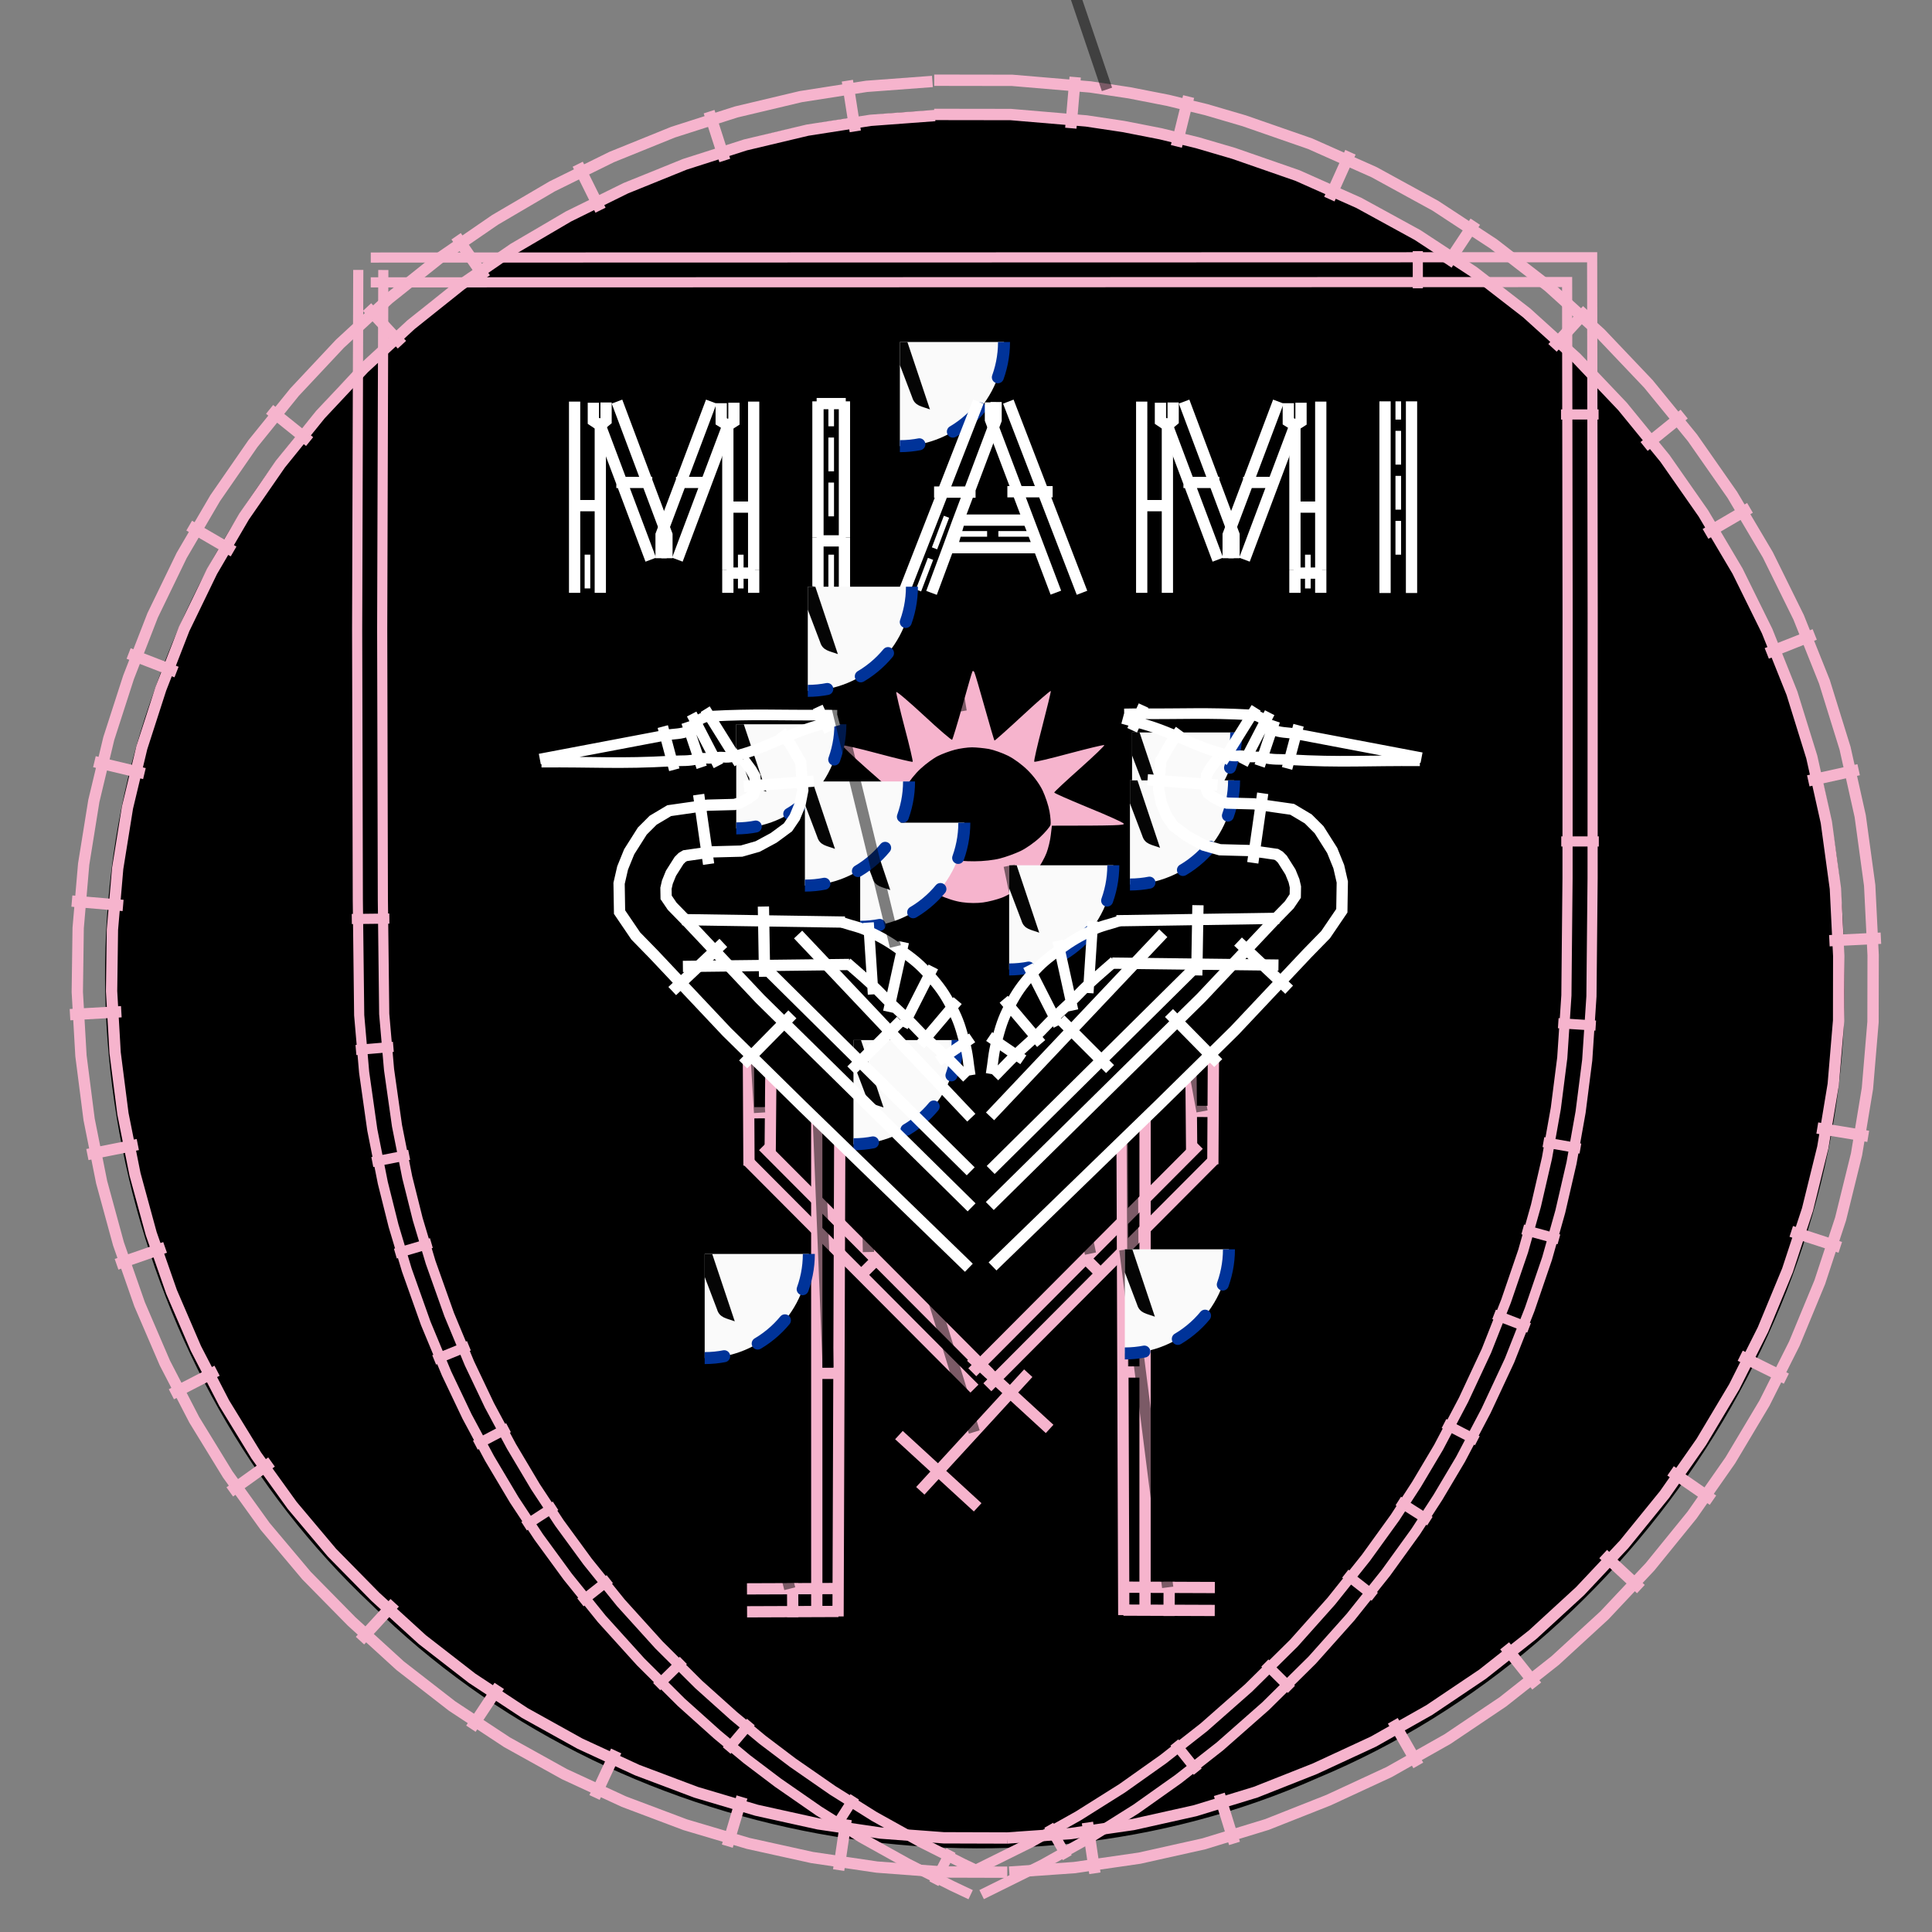 <?xml version="1.0" encoding="UTF-8" standalone="no"?>
<svg
   viewBox="0 0 226.772 226.772"
   width="60mm"
   height="60mm"
   version="1.1"
   id="svg35"
   sodipodi:docname="inter-miami-simple.svg"
   inkscape:export-filename="Inter_Miami_CF_logo.png"
   inkscape:export-xdpi="96"
   inkscape:export-ydpi="96"
   inkscape:version="1.3.2 (091e20e, 2023-11-25, custom)"
   xmlns:inkscape="http://www.inkscape.org/namespaces/inkscape"
   xmlns:sodipodi="http://sodipodi.sourceforge.net/DTD/sodipodi-0.dtd"
   xmlns:xlink="http://www.w3.org/1999/xlink"
   xmlns="http://www.w3.org/2000/svg"
   xmlns:svg="http://www.w3.org/2000/svg"
   xmlns:inkstitch="http://inkstitch.org/namespace">
  <rect x="0" y="0" width="226.772" height="226.772" fill="#808080" stroke="none"/>
  <sodipodi:namedview
     id="namedview35"
     pagecolor="#ffffff"
     bordercolor="#666666"
     borderopacity="1.0"
     inkscape:showpageshadow="2"
     inkscape:pageopacity="0.0"
     inkscape:pagecheckerboard="0"
     inkscape:deskcolor="#d1d1d1"
     inkscape:zoom="2.3079965"
     inkscape:cx="101.60327"
     inkscape:cy="137.5652"
     inkscape:window-width="1858"
     inkscape:window-height="1057"
     inkscape:window-x="54"
     inkscape:window-y="-8"
     inkscape:window-maximized="1"
     inkscape:current-layer="g35"
     inkscape:document-units="mm" />
  <defs
     id="defs35">
    <inkscape:path-effect
       effect="bend_path"
       id="path-effect126"
       is_visible="true"
       lpeversion="1"
       bendpath="M -1.923,-18.658 C 26.176,-8.089 55.512,-6.175 86.685,-17.12"
       prop_scale="1"
       scale_y_rel="false"
       vertical="false"
       hide_knot="false"
       bendpath-nodetypes="cc" />
    <inkscape:path-effect
       effect="bend_path"
       id="path-effect122"
       is_visible="true"
       lpeversion="1"
       bendpath="M 7.084,-3.989 C -29.245,-62.237 -22.655,-103.514 -8.03,-138.07 11.931,-185.234 67.494,-203.874 96.809,-203.093 c 25.828,0.687 92.882,20.043 108.718,80.784 8.819,33.827 10.832,74.979 -27.337,119.409"
       prop_scale="1"
       scale_y_rel="false"
       vertical="false"
       hide_knot="false"
       bendpath-nodetypes="csssc" />
    <inkscape:path-effect
       effect="bend_path"
       id="path-effect61"
       is_visible="true"
       lpeversion="1"
       bendpath="m 149.925,187.244 c -16.614,-24.886 -26.82,-51.267 -27.785,-75.881 -0.688,-17.56 4.806,-34.897 9.296,-47.071 18.741,-50.818 85.457,-74.139 109.213,-72.299 19.807,1.534 58.33,6.489 80.585,30.822 10.144,11.091 25.308,31.272 31.714,56.718 4.915,19.523 -1.761,87.841 -20.224,109.174"
       prop_scale="1"
       scale_y_rel="false"
       vertical="false"
       hide_knot="false"
       bendpath-nodetypes="csssssc" />
    <inkscape:path-effect
       effect="bend_path"
       id="path-effect9"
       is_visible="true"
       lpeversion="1"
       bendpath="M -4.044,-14.956 C 36.174,-3.91 57.157,-4.179 93.15,-16.425"
       prop_scale="1"
       scale_y_rel="false"
       vertical="false"
       hide_knot="false"
       bendpath-nodetypes="cc" />
    <symbol
       id="inkstitch_trim">
      <title
         id="inkstitch_title9282">Trim the thread after sewing this object.</title>
      <path
         id="inkstitch_circle13405"
         d="m 9.247,-8.6e-6 c 1.8e-6,2.452 -0.974,4.804 -2.708,6.538 C 4.804,8.272 2.452,9.247 -2.1625959e-5,9.247 -2.452,9.247 -4.804,8.272 -6.538,6.538 -8.272,4.804 -9.247,2.452 -9.247,-8.6e-6 c 6e-7,-2.452 0.974,-4.804 2.708,-6.538 1.734,-1.734 4.086,-2.708 6.538,-2.708 C 5.107,-9.247 9.247,-5.107 9.247,-8.6e-6 c 0,0 0,0 0,0"
         style="opacity:1;vector-effect:none;fill:#fafafa;fill-opacity:1;fill-rule:evenodd;stroke:#003399;stroke-width:1.065;stroke-linecap:round;stroke-linejoin:miter;stroke-miterlimit:4;stroke-dasharray:3.195, 3.195;stroke-dashoffset:0;stroke-opacity:1"
         inkscape:connector-curvature="0" />
      <path
         style="color:#000000;font-style:normal;font-variant:normal;font-weight:normal;font-stretch:normal;font-size:medium;line-height:normal;font-family:sans-serif;font-variant-ligatures:normal;font-variant-position:normal;font-variant-caps:normal;font-variant-numeric:normal;font-variant-alternates:normal;font-feature-settings:normal;text-indent:0;text-align:start;text-decoration:none;text-decoration-line:none;text-decoration-style:solid;text-decoration-color:#000000;letter-spacing:normal;word-spacing:normal;text-transform:none;writing-mode:lr-tb;direction:ltr;text-orientation:mixed;dominant-baseline:auto;baseline-shift:baseline;text-anchor:start;white-space:normal;shape-padding:0;clip-rule:nonzero;display:inline;overflow:visible;visibility:visible;opacity:1;isolation:auto;mix-blend-mode:normal;color-interpolation:sRGB;color-interpolation-filters:linearRGB;solid-color:#000000;solid-opacity:1;vector-effect:none;fill:#050505;fill-opacity:1;fill-rule:evenodd;stroke:none;stroke-width:1.414;stroke-linecap:butt;stroke-linejoin:miter;stroke-miterlimit:4;stroke-dasharray:none;stroke-dashoffset:0;stroke-opacity:1;color-rendering:auto;image-rendering:auto;shape-rendering:auto;text-rendering:auto;enable-background:accumulate"
         d="m -3,-5.983 c -1.306,0 -2.375,1.069 -2.375,2.375 0,1.306 1.069,2.375 2.375,2.375 0.587,0 1.119,-0.224 1.535,-0.58 0,0 0.617,1.621 0.617,1.621 0,0 -2.299,6.018 -2.299,6.018 0.987,-0.125 1.237,-0.262 1.674,-0.975 0,0 1.33,-3.189 1.33,-3.189 0,0 1.236,3.25 1.236,3.25 0.232,0.779 0.843,0.792 1.578,1.072 0,0 -2.055,-6.143 -2.055,-6.143 0,0 0.73,-1.75 0.73,-1.75 0.428,0.417 1.011,0.676 1.652,0.676 1.306,0 2.375,-1.069 2.375,-2.375 0,-1.306 -1.069,-2.375 -2.375,-2.375 -1.062,0 -1.957,0.713 -2.258,1.68 0,0 -0.012,-0.016 -0.012,-0.016 0,0 -0.803,2.102 -0.803,2.102 0,0 -0.592,-1.766 -0.592,-1.766 -0.182,-1.128 -1.159,-2 -2.336,-2 0,0 -2e-5,-3e-5 -2e-5,-3e-5 m 0,1 c 0.765,0 1.375,0.61 1.375,1.375 0,0.765 -0.61,1.375 -1.375,1.375 -0.765,0 -1.375,-0.61 -1.375,-1.375 0,-0.765 0.61,-1.375 1.375,-1.375 0,0 0,0 0,0 m 6,0 c 0.765,0 1.375,0.61 1.375,1.375 0,0.765 -0.61,1.375 -1.375,1.375 -0.765,0 -1.375,-0.61 -1.375,-1.375 0,-0.765 0.61,-1.375 1.375,-1.375 0,0 0,0 0,0"
         id="inkstitch_path13416"
         inkscape:connector-curvature="0" />
    </symbol>
  </defs>
  <style
     id="style1">
		tspan { white-space:pre }
		.shp0 { fill: #f6b4cd } 
		.shp1 { fill: #000100 } 
		.shp2 { fill: #ffffff } 
	</style>
  <g
     id="g35">
    <path
       class="shp1"
       d="M 109.813,12.985 C 69.237,14.334 31.354,42.46 18.191,80.845 4.703,117.602 15.048,161.527 43.598,188.34 c 28.539,28.229 74.326,36.684 111.035,20.366 37.55,-15.629 63.433,-55.428 61.806,-96.162 C 216.201,69.911 185.799,29.859 145.059,17.595 133.702,13.96 121.713,12.521 109.813,12.985 Z"
       id="path2-6-3"
       style="display:inline;fill:#000000;stroke-width:0.848" />
    <path
       id="path1"
       style="fill:none;stroke:#f6b4cd;stroke-width:1.329px"
       d="m 109.444,9.561 -7.734,0.575 -7.715,1.204 -7.579,1.801 -7.411,2.372 -7.21,2.919 -6.976,3.44 -6.71,3.936 -6.412,4.408 -6.081,4.855 -5.717,5.277 -5.321,5.676 -4.892,6.05 -4.429,6.4 -3.934,6.725 -3.404,7.027 -2.832,7.281 -2.317,7.177 -1.755,7.33 -1.195,7.427 -0.644,7.487 -0.102,7.511 0.431,7.499 0.955,7.45 1.471,7.366 1.978,7.246 2.477,7.09 2.968,6.899 3.452,6.67 3.927,6.406 4.394,6.105 4.853,5.767 5.287,5.374 5.706,5.207 6.101,4.737 6.436,4.242 6.73,3.739 6.985,3.23 7.201,2.713 7.378,2.19 7.516,1.66 7.614,1.122 7.674,0.576 7.622,0.023 m -8.486,-206.189 -7.572,0.563 -7.398,1.154 -7.275,1.729 -7.12,2.279 -6.933,2.807 -6.713,3.31 -6.46,3.789 -6.174,4.244 -5.856,4.675 -5.505,5.081 -5.121,5.462 -4.705,5.819 -4.257,6.151 -3.777,6.458 -3.266,6.741 -2.732,7.022 -2.234,6.918 -1.684,7.033 -1.147,7.132 -0.619,7.196 -0.098,7.224 0.415,7.216 0.919,7.173 1.416,7.093 1.905,6.978 2.385,6.826 2.856,6.638 3.319,6.415 3.773,6.156 4.219,5.861 4.655,5.532 5.101,5.186 5.507,5.026 5.852,4.543 6.178,4.072 6.467,3.593 6.717,3.106 6.929,2.611 7.102,2.108 7.236,1.598 7.33,1.08 7.386,0.555 7.476,0.023 M 99.46,9.471 100.392,15.418 m -17.161,-2.312 1.844,5.731 m -17.263,0.439 2.674,5.396 m -16.949,3.059 3.424,4.956 m -13.88,3.355 4.098,4.418 m -15.535,7.592 4.697,3.779 m -14.135,9.866 5.212,3.033 m -12.321,11.974 5.625,2.178 m -9.639,10.521 5.869,1.398 m -8.515,14.963 6.012,0.515 m -6.232,12.818 6.024,-0.344 m -3.984,16.766 5.918,-1.176 m -2.495,14.055 5.698,-1.981 m 0.74,17.237 5.362,-2.761 m 1.49,14.223 4.902,-3.51 m 10.383,20.968 4.073,-4.441 m 8.945,14.775 3.326,-5.022 m 11.186,13.096 2.538,-5.461 m 13.047,11.174 1.721,-5.769 m 11.347,8.579 0.882,-5.955"
       inkstitch:satin_column="true" />
    <path
       id="path2"
       style="fill:none;stroke:#f6b4cd;stroke-width:1.332px"
       d="m 118.466,219.746 7.633,-0.533 7.649,-1.107 7.552,-1.684 7.415,-2.27 7.215,-2.854 7.128,-3.304 6.84,-3.863 6.505,-4.376 6.147,-4.853 5.766,-5.295 5.361,-5.702 4.934,-6.075 4.483,-6.412 4.008,-6.716 3.51,-6.985 2.988,-7.22 2.442,-7.421 1.872,-7.587 1.277,-7.719 0.658,-7.816 0.014,-7.844 -0.406,-8.189 -1.11,-8.121 -1.781,-7.978 -2.422,-7.797 -3.032,-7.579 -3.612,-7.323 -4.162,-7.03 -4.682,-6.701 -5.172,-6.333 -5.634,-5.929 -6.066,-5.487 -6.468,-5.008 -6.842,-4.49 -7.187,-3.935 -7.502,-3.34 -7.751,-2.694 -4.443,-1.303 -4.492,-1.093 -4.534,-0.887 -4.588,-0.688 -9.176,-0.776 -9.146,-0.014 m 8.53,206.327 7.483,-0.522 7.348,-1.064 7.248,-1.617 7.11,-2.176 6.956,-2.752 6.875,-3.187 6.561,-3.706 6.247,-4.202 5.908,-4.665 5.546,-5.093 5.16,-5.488 4.75,-5.849 4.317,-6.175 3.86,-6.467 3.379,-6.724 2.875,-6.947 2.348,-7.135 1.798,-7.288 1.226,-7.408 0.631,-7.493 0.013,-7.578 -0.392,-7.914 -1.064,-7.784 -1.709,-7.655 -2.327,-7.49 -2.915,-7.287 -3.475,-7.047 -4.007,-6.768 -4.509,-6.453 -4.982,-6.1 -5.425,-5.709 -5.838,-5.282 -6.222,-4.817 -6.575,-4.315 -6.899,-3.777 -7.194,-3.203 -7.495,-2.605 -4.256,-1.248 -4.311,-1.049 -4.355,-0.852 -4.37,-0.655 -8.878,-0.751 -8.978,-0.013 m 18.865,206.45 -0.872,-5.96 m 17.259,2.452 -1.782,-5.757 m 23.358,-3.397 -2.992,-5.237 m 16.891,-4.08 -3.766,-4.717 m 15.991,-6.663 -4.425,-4.114 m 12.885,-6.322 -4.974,-3.438 m 13.591,-10.827 -5.418,-2.692 m 11.748,-12.721 -5.757,-1.873 m 9.035,-11.154 -5.977,-0.978 m 7.466,-22.28 -6.05,0.296 m 3.438,-20.071 -5.913,1.306 m 0.756,-17.185 -5.628,2.227 m -1.971,-17.084 -5.22,3.056 m -2.507,-14.06 -4.702,3.797 m -6.674,-16.028 -4.076,4.455 m -9.064,-14.81 -3.336,5.027 M 158.51,17.872 l -2.475,5.497 m -16.518,-12.037 -1.44,5.851 m -11.875,-8.138 -0.513,6.002"
       inkstitch:satin_column="true" />
    <g
       id="command_group11"
       inkscape:label="Ink/Stitch Command: Trim thread after sewing this object"
       transform="matrix(1.268,0,0,1.268,-34.835,-24.839)">
      <path
         id="command_connector11"
         d="m 121.9,4.119 8.043,23.745"
         style="fill:none;stroke:#000000;stroke-width:1px;stroke-opacity:0.5"
         inkscape:connection-start="#command_use3224"
         inkscape:connection-end="#path2"
         inkscape:label="connector"
         inkscape:connector-type="polyline"
         inkscape:connector-curvature="0" />
      <use
         id="command_use3224"
         xlink:href="#inkstitch_trim"
         height="100%"
         width="100%"
         x="121.897"
         y="4.083"
         inkscape:label="command marker" />
    </g>
    <path
       class="shp0"
       d="m 114.138,78.817 c -0.059,0.107 -0.58,1.918 -1.172,4.037 -0.592,2.107 -1.137,3.895 -1.208,3.978 -0.059,0.071 -1.551,-1.208 -3.303,-2.841 -1.764,-1.634 -3.22,-2.877 -3.256,-2.759 -0.024,0.118 0.414,1.989 0.983,4.156 0.58,2.167 0.994,3.978 0.947,4.025 -0.059,0.059 -1.918,-0.391 -4.132,-0.983 -2.214,-0.592 -4.061,-1.018 -4.108,-0.935 -0.047,0.071 1.267,1.326 2.901,2.77 1.646,1.433 2.995,2.664 2.995,2.711 0.012,0.059 -1.8,0.852 -4.025,1.788 -2.226,0.923 -4.085,1.788 -4.132,1.918 -0.071,0.189 0.841,0.237 4.227,0.237 h 4.31 c 0,-1.089 0.13,-1.871 0.296,-2.439 0.166,-0.568 0.568,-1.527 0.9,-2.143 0.343,-0.627 1.066,-1.539 1.717,-2.131 0.616,-0.568 1.527,-1.231 2.013,-1.468 0.497,-0.249 1.385,-0.58 1.977,-0.734 0.592,-0.154 1.504,-0.284 2.013,-0.284 0.521,0 1.409,0.095 1.977,0.189 0.568,0.107 1.575,0.462 2.249,0.793 0.734,0.367 1.669,1.054 2.356,1.74 0.71,0.71 1.35,1.586 1.717,2.344 0.32,0.675 0.687,1.776 0.805,2.439 0.118,0.675 0.178,1.397 0.118,1.598 -0.047,0.201 -0.604,0.864 -1.231,1.456 -0.639,0.604 -1.646,1.314 -2.309,1.622 -0.651,0.308 -1.729,0.699 -2.392,0.864 -0.71,0.189 -1.977,0.331 -3.007,0.331 -0.983,0.012 -2.285,-0.095 -2.912,-0.225 -0.616,-0.13 -1.8,-0.556 -2.628,-0.947 -0.995,-0.474 -1.859,-1.066 -2.581,-1.764 -0.592,-0.58 -1.113,-0.995 -1.16,-0.912 -0.047,0.071 0.035,0.687 0.166,1.362 0.142,0.663 0.521,1.764 0.864,2.427 0.343,0.675 1.089,1.705 1.669,2.285 0.687,0.699 1.515,1.279 2.451,1.729 0.876,0.414 1.918,0.746 2.723,0.852 0.793,0.118 1.764,0.118 2.439,0.024 0.616,-0.083 1.586,-0.332 2.155,-0.545 0.568,-0.201 1.539,-0.758 2.167,-1.208 0.616,-0.462 1.492,-1.338 1.93,-1.942 0.45,-0.604 0.983,-1.563 1.196,-2.131 0.213,-0.568 0.438,-1.515 0.497,-2.107 l 0.13,-1.077 c 7.613,0 8.512,-0.047 8.441,-0.237 -0.059,-0.13 -1.918,-0.971 -4.132,-1.871 -2.214,-0.912 -4.037,-1.705 -4.037,-1.788 0,-0.071 1.35,-1.338 3.007,-2.806 1.658,-1.48 2.948,-2.711 2.865,-2.759 -0.083,-0.047 -1.93,0.403 -4.12,0.983 -2.19,0.592 -4.037,1.03 -4.096,0.971 -0.071,-0.047 0.355,-1.906 0.935,-4.12 0.58,-2.226 1.03,-4.096 1.006,-4.179 -0.035,-0.083 -1.515,1.208 -3.303,2.865 -1.776,1.646 -3.268,2.972 -3.303,2.948 -0.047,-0.024 -0.556,-1.776 -1.148,-3.883 -0.592,-2.119 -1.137,-3.978 -1.219,-4.132 -0.071,-0.154 -0.178,-0.201 -0.225,-0.095 z"
       id="path22"
       style="display:inline;fill:#f6b4cd;stroke-width:1.184" />
    <g
       id="command_group15"
       inkscape:label="Ink/Stich Instrucción: Trim thread after sewing this object"
       transform="matrix(1.322,0,0,1.322,-36.648,-35.286)">
      <path
         id="command_connector15"
         d="m 107.621,57.094 5.438,32.756"
         style="fill:none;stroke:#000000;stroke-width:1px;stroke-opacity:0.5"
         inkscape:connection-start="#command_use7384"
         inkscape:connection-end="#path22"
         inkscape:label="conector"
         inkscape:connector-type="polyline"
         inkscape:connector-curvature="0" />
      <use
         id="command_use7384"
         xlink:href="#inkstitch_trim"
         height="100%"
         width="100%"
         x="107.619"
         y="57.058"
         inkscape:label="marcador de instrucción" />
    </g>
    <g
       id="g16"
       transform="matrix(1.322,0,0,1.322,-36.648,-35.286)">
      <path
         id="path9"
         style="fill:none;stroke:#f6b4cd;stroke-width:1px;stroke-opacity:1"
         d="m 94.173,120.939 0.049,9.24 m 1.941,-8.09 -0.06,6.965 m -2.377,-3.558 2.835,-0.015"
         inkstitch:satin_column="true"
         sodipodi:nodetypes="cccccc" />
      <g
         id="command_group1"
         inkscape:label="Ink/Stich Instrucción: Trim thread after sewing this object">
        <path
           id="command_connector1"
           d="m 93.094,91.03 2.069,34.458"
           style="fill:none;stroke:#000000;stroke-width:1px;stroke-opacity:0.5"
           inkscape:connection-start="#command_use3964"
           inkscape:connection-end="#path9"
           inkscape:label="conector"
           inkscape:connector-type="polyline"
           inkscape:connector-curvature="0" />
        <use
           id="command_use3964"
           xlink:href="#inkstitch_trim"
           height="100%"
           width="100%"
           x="93.091"
           y="90.995"
           inkscape:label="marcador de instrucción" />
      </g>
      <path
         id="path13"
         style="fill:none;stroke:#f6b4cd;stroke-width:1px;stroke-opacity:1"
         d="m 94.13,129.792 20.112,20.191 m -18.773,-21.525 20.112,20.191 m -11.73,-8.428 2.008,-2"
         inkstitch:satin_column="true" />
      <g
         id="command_group2"
         inkscape:label="Ink/Stich Instrucción: Trim thread after sewing this object">
        <path
           id="command_connector2"
           d="m 104.098,99.768 0.731,38.087"
           style="fill:none;stroke:#000000;stroke-width:1px;stroke-opacity:0.5"
           inkscape:connection-start="#command_use6218"
           inkscape:connection-end="#path13"
           inkscape:label="conector"
           inkscape:connector-type="polyline"
           inkscape:connector-curvature="0" />
        <use
           id="command_use6218"
           xlink:href="#inkstitch_trim"
           height="100%"
           width="100%"
           x="104.095"
           y="99.732"
           inkscape:label="marcador de instrucción" />
      </g>
      <path
         id="path14"
         style="fill:none;stroke:#f6b4cd;stroke-width:1px;stroke-opacity:1"
         d="m 100.239,126.033 0.003,44.177 m 2.039,-42.223 -0.15,42.224 m -2.363,-21.586 2.833,0.002"
         inkstitch:satin_column="true"
         sodipodi:nodetypes="cccccc" />
      <g
         id="command_group3"
         inkscape:label="Ink/Stich Instrucción: Trim thread after sewing this object">
        <path
           id="command_connector3"
           d="m 99.189,96.111 2.07,52.012"
           style="fill:none;stroke:#000000;stroke-width:1px;stroke-opacity:0.5"
           inkscape:connection-start="#command_use1292"
           inkscape:connection-end="#path14"
           inkscape:label="conector"
           inkscape:connector-type="polyline"
           inkscape:connector-curvature="0" />
        <use
           id="command_use1292"
           xlink:href="#inkstitch_trim"
           height="100%"
           width="100%"
           x="99.187"
           y="96.075"
           inkscape:label="marcador de instrucción" />
      </g>
      <path
         id="path15"
         style="fill:#000000;fill-opacity:0;stroke:#f6b4cd;stroke-width:1px;stroke-opacity:1"
         d="m 102.153,167.732 -8.109,0.031 m 8.117,2.005 -8.109,0.031 m 4.045,-2.56 0.012,3.054"
         inkstitch:satin_column="true" />
      <g
         id="command_group4"
         inkscape:label="Ink/Stich Instrucción: Trim thread after sewing this object">
        <path
           id="command_connector4"
           d="m 90.292,138.061 7.551,29.687"
           style="fill:none;stroke:#000000;stroke-width:1px;stroke-opacity:0.5"
           inkscape:connection-start="#command_use5552"
           inkscape:connection-end="#path15"
           inkscape:label="conector"
           inkscape:connector-type="polyline"
           inkscape:connector-curvature="0" />
        <use
           id="command_use5552"
           xlink:href="#inkstitch_trim"
           height="100%"
           width="100%"
           x="90.289"
           y="138.025"
           inkscape:label="marcador de instrucción" />
      </g>
      <path
         id="path9-5"
         style="fill:none;stroke:#f6b4cd;stroke-width:1px;stroke-opacity:1"
         d="m 135.456,120.82 -0.049,9.24 m -1.941,-8.09 0.06,6.965 m 2.377,-3.558 -2.835,-0.015"
         inkstitch:satin_column="true"
         sodipodi:nodetypes="cccccc" />
      <g
         id="command_group5"
         inkscape:label="Ink/Stich Instrucción: Trim thread after sewing this object">
        <path
           id="command_connector5"
           d="m 128.238,91.762 6.21,33.608"
           style="fill:none;stroke:#000000;stroke-width:1px;stroke-opacity:0.5"
           inkscape:connection-start="#command_use9461"
           inkscape:connection-end="#path9-5"
           inkscape:label="conector"
           inkscape:connector-type="polyline"
           inkscape:connector-curvature="0" />
        <use
           id="command_use9461"
           xlink:href="#inkstitch_trim"
           height="100%"
           width="100%"
           x="128.235"
           y="91.726"
           inkscape:label="marcador de instrucción" />
      </g>
      <path
         id="path13-0"
         style="fill:none;stroke:#f6b4cd;stroke-width:1px;stroke-opacity:1"
         d="m 135.499,129.673 -20.112,20.191 m 18.773,-21.525 -20.112,20.191 m 11.73,-8.428 -2.008,-2"
         inkstitch:satin_column="true" />
      <g
         id="command_group6"
         inkscape:label="Ink/Stich Instrucción: Trim thread after sewing this object">
        <path
           id="command_connector6"
           d="m 117.325,103.555 7.217,34.441"
           style="fill:none;stroke:#000000;stroke-width:1px;stroke-opacity:0.5"
           inkscape:connection-start="#command_use3022"
           inkscape:connection-end="#path13-0"
           inkscape:label="conector"
           inkscape:connector-type="polyline"
           inkscape:connector-curvature="0" />
        <use
           id="command_use3022"
           xlink:href="#inkstitch_trim"
           height="100%"
           width="100%"
           x="117.322"
           y="103.519"
           inkscape:label="marcador de instrucción" />
      </g>
      <path
         id="path14-4"
         style="fill:none;stroke:#f6b4cd;stroke-width:1px;stroke-opacity:1"
         d="m 129.39,125.914 -0.003,44.177 m -2.039,-42.223 0.15,42.224 m 2.363,-21.586 -2.833,0.002"
         inkstitch:satin_column="true"
         sodipodi:nodetypes="cccccc" />
      <g
         id="command_group7"
         inkscape:label="Ink/Stich Instrucción: Trim thread after sewing this object">
        <path
           id="command_connector7"
           d="m 128.048,96.014 0.32,51.99"
           style="fill:none;stroke:#000000;stroke-width:1px;stroke-opacity:0.5"
           inkscape:connection-start="#command_use8340"
           inkscape:connection-end="#path14-4"
           inkscape:label="conector"
           inkscape:connector-type="polyline"
           inkscape:connector-curvature="0" />
        <use
           id="command_use8340"
           xlink:href="#inkstitch_trim"
           height="100%"
           width="100%"
           x="128.046"
           y="95.978"
           inkscape:label="marcador de instrucción" />
      </g>
      <path
         id="path15-8"
         style="fill:none;stroke:#f6b4cd;stroke-width:1px;stroke-opacity:1"
         d="m 127.476,167.613 8.109,0.031 m -8.117,2.005 8.109,0.031 m -4.045,-2.56 -0.012,3.054"
         inkstitch:satin_column="true" />
      <g
         id="command_group8"
         inkscape:label="Ink/Stich Instrucción: Trim thread after sewing this object">
        <path
           id="command_connector8"
           d="m 127.593,137.649 3.804,29.979"
           style="fill:none;stroke:#000000;stroke-width:1px;stroke-opacity:0.5"
           inkscape:connection-start="#command_use1504"
           inkscape:connection-end="#path15-8"
           inkscape:label="conector"
           inkscape:connector-type="polyline"
           inkscape:connector-curvature="0" />
        <use
           id="command_use1504"
           xlink:href="#inkstitch_trim"
           height="100%"
           width="100%"
           x="127.59"
           y="137.613"
           inkscape:label="marcador de instrucción" />
      </g>
      <path
         id="path17"
         style="fill:none;stroke:#f6b4cd;stroke-width:1px;stroke-opacity:1"
         d="m 107.536,154.108 6.989,6.415 m -0.6,-13.376 6.989,6.415 m -11.481,5.494 9.584,-10.442"
         inkstitch:satin_column="true" />
      <g
         id="command_group9"
         inkscape:label="Ink/Stich Instrucción: Trim thread after sewing this object">
        <path
           id="command_connector9"
           d="M 103.501,119.076 114.225,153.835"
           style="fill:none;stroke:#000000;stroke-width:1px;stroke-opacity:0.5"
           inkscape:connection-start="#command_use9827"
           inkscape:connection-end="#path17"
           inkscape:label="conector"
           inkscape:connector-type="polyline"
           inkscape:connector-curvature="0" />
        <use
           id="command_use9827"
           xlink:href="#inkstitch_trim"
           height="100%"
           width="100%"
           x="103.499"
           y="119.04"
           inkscape:label="marcador de instrucción" />
      </g>
    </g>
    <path
       id="path36"
       style="display:inline;fill:none;stroke:#f6b4cd;stroke-width:1.191px"
       d="m 42.053,31.682 -0.132,42.144 0.079,31.817 0.161,13.523 0.582,6.705 0.956,6.75 1.235,6.212 1.261,5.043 1.552,5.186 2.227,6.268 2.446,5.887 2.4,5.042 2.652,4.941 2.882,4.844 2.886,4.371 3.403,4.654 3.984,4.941 4.577,5.06 4.769,4.747 4.225,3.789 3.457,2.871 3.653,2.764 4.803,3.331 4.991,3.131 5.469,3.043 5.213,2.629 2.147,1.015 M 44.993,31.691 l -0.132,42.136 0.079,31.795 0.159,13.401 0.566,6.52 0.934,6.593 1.206,6.065 1.228,4.911 1.512,5.053 2.177,6.128 2.389,5.75 2.338,4.912 2.589,4.823 2.814,4.731 2.81,4.256 3.322,4.542 3.889,4.823 4.47,4.942 4.66,4.639 4.127,3.701 3.363,2.793 3.551,2.687 4.698,3.258 4.869,3.054 5.349,2.977 5.126,2.585 2.113,0.999 m -73.906,-111.895 4.409,-0.051 m -3.923,15.429 4.393,-0.374 m -2.47,13.521 4.326,-0.844 m -1.621,11.593 4.228,-1.241 m 0.328,13.721 4.078,-1.661 m 0.754,11.664 3.894,-2.05 m 1.829,11.561 3.691,-2.39 m 2.92,11.33 3.446,-2.725 m 5.507,12.618 3.126,-3.08 m 5.095,10.582 2.833,-3.346 m 9.83,12.471 2.36,-3.689 m 9.298,10.195 2.001,-3.891"
       inkstitch:satin_column="true" />
    <path
       id="path37"
       style="display:inline;fill:none;stroke:#f6b4cd;stroke-width:1.191px"
       d="m 115.222,222.381 7.141,-3.536 5.713,-3.201 5.283,-3.324 4.944,-3.504 4.895,-3.84 5.364,-4.724 5.459,-5.395 4.497,-5.041 4.163,-5.213 3.5,-4.846 2.596,-4.001 2.654,-4.465 3.001,-5.705 2.75,-5.89 2.362,-5.986 2.046,-5.983 1.552,-5.51 1.32,-5.71 1.066,-5.985 0.776,-6.087 0.496,-7.491 0.135,-13.856 0.009,-31.077 -0.062,-41.817 -143.361,0.036 m 70.385,189.546 7.074,-3.503 5.582,-3.127 5.151,-3.241 4.82,-3.416 4.773,-3.744 5.238,-4.614 5.334,-5.271 4.382,-4.913 4.07,-5.096 3.416,-4.73 2.525,-3.892 2.587,-4.351 2.934,-5.577 2.683,-5.747 2.305,-5.841 1.999,-5.844 1.512,-5.368 1.288,-5.572 1.04,-5.842 0.756,-5.929 0.485,-7.322 0.134,-13.761 0.008,-31.061 -0.058,-38.907 -140.425,0.035 m 81.757,184.904 -2.171,-3.801 m 17.481,-6.295 -2.738,-3.423 m 13.735,-6.237 -3.115,-3.091 m 12.897,-7.781 -3.459,-2.709 m 9.932,-6.166 -3.71,-2.361 m 9.278,-7.078 -3.911,-2.018 m 9.984,-11.223 -4.107,-1.589 m 7.611,-8.8 -4.247,-1.173 m 6.769,-9.485 -4.343,-0.758 m 6.142,-13.677 -4.4,-0.286 m 4.762,-21.328 -4.41,-10e-4 m 4.383,-50.121 -4.41,0.006 m -16.809,-19.177 0.001,4.367"
       inkstitch:satin_column="true" />
    <g
       inkscape:label="Letras de Ink/Stitch"
       id="g9962"
       inkstitch:lettering="{&quot;text&quot;: &quot;MIAMI\n&quot;, &quot;back_and_forth&quot;: false, &quot;font&quot;: &quot;small_font&quot;, &quot;scale&quot;: 100, &quot;trim_option&quot;: 3, &quot;use_trim_symbols&quot;: false}"
       transform="matrix(1.184,0,0,1.184,67.046,69.604)"
       style="fill:none;fill-opacity:1;stroke:#ffffff;stroke-opacity:1">
      <g
         inkscape:label="MIAMI"
         id="g8610"
         style="stroke:#ffffff">
        <g
           id="glyph"
           inkscape:label="M"
           style="stroke:#ffffff">
          <path
             d="m 79.925,75.98 v 0.369 1.512 1.512"
             style="font-style:normal;font-variant:normal;font-weight:normal;font-stretch:normal;font-size:106.667px;line-height:100%;font-family:sans-serif;-inkscape-font-specification:sans-serif;font-variant-ligatures:normal;font-variant-position:normal;font-variant-caps:normal;font-variant-numeric:normal;font-variant-alternates:normal;font-feature-settings:normal;text-indent:0;text-align:start;text-decoration:none;text-decoration-line:none;text-decoration-style:solid;text-decoration-color:#000000;letter-spacing:50px;word-spacing:0px;text-transform:none;writing-mode:lr-tb;direction:ltr;text-orientation:mixed;dominant-baseline:auto;baseline-shift:baseline;text-anchor:start;white-space:normal;shape-padding:0;fill:none;fill-opacity:1;stroke:#ffffff;stroke-width:0.5px;stroke-linecap:butt;stroke-linejoin:miter;stroke-miterlimit:4;stroke-dasharray:3, 1;stroke-dashoffset:0;stroke-opacity:1"
             inkstitch:running_stitch_length_mm="1.2"
             transform="matrix(1.116,0,0,1.116,-87.585,-88.595)"
             id="autosatinrun1"
             inkscape:label="AutoSatin Running Stitch 1" />
          <path
             d="m 81.066,79.373 v -14.87 l 0.512,-0.432 V 62.463 M 78.784,79.373 V 62.383 m -0.332,9.244 h 2.823"
             style="font-style:normal;font-variant:normal;font-weight:normal;font-stretch:normal;font-size:106.667px;line-height:100%;font-family:sans-serif;-inkscape-font-specification:sans-serif;font-variant-ligatures:normal;font-variant-position:normal;font-variant-caps:normal;font-variant-numeric:normal;font-variant-alternates:normal;font-feature-settings:normal;text-indent:0;text-align:start;text-decoration:none;text-decoration-line:none;text-decoration-style:solid;text-decoration-color:#000000;letter-spacing:50px;word-spacing:0px;text-transform:none;writing-mode:lr-tb;direction:ltr;text-orientation:mixed;dominant-baseline:auto;baseline-shift:baseline;text-anchor:start;white-space:normal;shape-padding:0;fill:none;fill-opacity:1;stroke:#ffffff;stroke-width:1px;stroke-linecap:butt;stroke-linejoin:miter;stroke-miterlimit:4;stroke-dasharray:none;stroke-dashoffset:0;stroke-opacity:1"
             id="autosatin1"
             inkscape:connector-curvature="0"
             sodipodi:nodetypes="cccccccc"
             inkstitch:zigzag_underlay="False"
             inkstitch:contour_underlay="False"
             inkstitch:center_walk_underlay_stitch_length_mm="1.2"
             inkstitch:center_walk_underlay="True"
             inkstitch:pull_compensation_mm="0.2"
             inkstitch:satin_column="True"
             inkstitch:zigzag_spacing_mm="0.4"
             inkstitch:fill_underlay="False"
             inkstitch:reverse_rails="none"
             transform="matrix(1.116,0,0,1.116,-87.585,-88.595)"
             inkscape:label="AutoSatin 2" />
          <path
             d="m 80.449,62.485 v 1.607 l 0.617,0.411 4.483,11.924 m -3,-14.043 4.436,11.831 v 2.082 m -4.495,-6.732 h 3.192"
             style="font-style:normal;font-variant:normal;font-weight:normal;font-stretch:normal;font-size:106.667px;line-height:100%;font-family:sans-serif;-inkscape-font-specification:sans-serif;font-variant-ligatures:normal;font-variant-position:normal;font-variant-caps:normal;font-variant-numeric:normal;font-variant-alternates:normal;font-feature-settings:normal;text-indent:0;text-align:start;text-decoration:none;text-decoration-line:none;text-decoration-style:solid;text-decoration-color:#000000;letter-spacing:50px;word-spacing:0px;text-transform:none;writing-mode:lr-tb;direction:ltr;text-orientation:mixed;dominant-baseline:auto;baseline-shift:baseline;text-anchor:start;white-space:normal;shape-padding:0;fill:none;fill-opacity:1;stroke:#ffffff;stroke-width:1px;stroke-linecap:butt;stroke-linejoin:miter;stroke-miterlimit:4;stroke-dasharray:none;stroke-dashoffset:0;stroke-opacity:1"
             id="autosatin2"
             inkscape:connector-curvature="0"
             inkstitch:zigzag_underlay="False"
             inkstitch:contour_underlay="False"
             inkstitch:center_walk_underlay_stitch_length_mm="1.2"
             inkstitch:center_walk_underlay="True"
             inkstitch:pull_compensation_mm="0.2"
             inkstitch:satin_column="True"
             inkstitch:zigzag_spacing_mm="0.4"
             inkstitch:fill_underlay="False"
             inkstitch:reverse_rails="none"
             transform="matrix(1.116,0,0,1.116,-87.585,-88.595)"
             inkscape:label="AutoSatin 3" />
          <path
             d="m 87.913,76.426 4.483,-11.924 0.54,-0.345 V 62.485 M 86.465,76.296 v -2.082 l 4.46,-11.831 m -3.135,7.181 h 3.062"
             style="font-style:normal;font-variant:normal;font-weight:normal;font-stretch:normal;font-size:106.667px;line-height:100%;font-family:sans-serif;-inkscape-font-specification:sans-serif;font-variant-ligatures:normal;font-variant-position:normal;font-variant-caps:normal;font-variant-numeric:normal;font-variant-alternates:normal;font-feature-settings:normal;text-indent:0;text-align:start;text-decoration:none;text-decoration-line:none;text-decoration-style:solid;text-decoration-color:#000000;letter-spacing:50px;word-spacing:0px;text-transform:none;writing-mode:lr-tb;direction:ltr;text-orientation:mixed;dominant-baseline:auto;baseline-shift:baseline;text-anchor:start;white-space:normal;shape-padding:0;fill:none;fill-opacity:1;stroke:#ffffff;stroke-width:1px;stroke-linecap:butt;stroke-linejoin:miter;stroke-miterlimit:4;stroke-dasharray:none;stroke-dashoffset:0;stroke-opacity:1"
             id="autosatin3"
             inkscape:connector-curvature="0"
             inkstitch:zigzag_underlay="False"
             inkstitch:contour_underlay="False"
             inkstitch:center_walk_underlay_stitch_length_mm="1.2"
             inkstitch:center_walk_underlay="True"
             inkstitch:pull_compensation_mm="0.2"
             inkstitch:satin_column="True"
             inkstitch:zigzag_spacing_mm="0.4"
             inkstitch:fill_underlay="False"
             inkstitch:reverse_rails="none"
             transform="matrix(1.116,0,0,1.116,-87.585,-88.595)"
             inkscape:label="AutoSatin 4" />
          <path
             d="m 91.806,62.528 v 1.607 l 0.589,0.367 1e-4,12.817 m 2.294,-14.936 v 14.936 M 92.067,71.757 h 3.04"
             style="font-style:normal;font-variant:normal;font-weight:normal;font-stretch:normal;font-size:106.667px;line-height:100%;font-family:sans-serif;-inkscape-font-specification:sans-serif;font-variant-ligatures:normal;font-variant-position:normal;font-variant-caps:normal;font-variant-numeric:normal;font-variant-alternates:normal;font-feature-settings:normal;text-indent:0;text-align:start;text-decoration:none;text-decoration-line:none;text-decoration-style:solid;text-decoration-color:#000000;letter-spacing:50px;word-spacing:0px;text-transform:none;writing-mode:lr-tb;direction:ltr;text-orientation:mixed;dominant-baseline:auto;baseline-shift:baseline;text-anchor:start;white-space:normal;shape-padding:0;fill:none;fill-opacity:1;stroke:#ffffff;stroke-width:1px;stroke-linecap:butt;stroke-linejoin:miter;stroke-miterlimit:4;stroke-dasharray:none;stroke-dashoffset:0;stroke-opacity:1"
             id="autosatin4"
             inkscape:connector-curvature="0"
             sodipodi:nodetypes="cccccccc"
             inkstitch:zigzag_underlay="False"
             inkstitch:contour_underlay="False"
             inkstitch:center_walk_underlay_stitch_length_mm="1.2"
             inkstitch:center_walk_underlay="True"
             inkstitch:pull_compensation_mm="0.2"
             inkstitch:satin_column="True"
             inkstitch:zigzag_spacing_mm="0.4"
             inkstitch:fill_underlay="False"
             inkstitch:reverse_rails="none"
             transform="matrix(1.116,0,0,1.116,-87.585,-88.595)"
             inkscape:label="AutoSatin 5" />
          <path
             d="m 93.543,75.983 v 1.337 1.512 0.541"
             style="font-style:normal;font-variant:normal;font-weight:normal;font-stretch:normal;font-size:106.667px;line-height:100%;font-family:sans-serif;-inkscape-font-specification:sans-serif;font-variant-ligatures:normal;font-variant-position:normal;font-variant-caps:normal;font-variant-numeric:normal;font-variant-alternates:normal;font-feature-settings:normal;text-indent:0;text-align:start;text-decoration:none;text-decoration-line:none;text-decoration-style:solid;text-decoration-color:#000000;letter-spacing:50px;word-spacing:0px;text-transform:none;writing-mode:lr-tb;direction:ltr;text-orientation:mixed;dominant-baseline:auto;baseline-shift:baseline;text-anchor:start;white-space:normal;shape-padding:0;fill:none;fill-opacity:1;stroke:#ffffff;stroke-width:0.5px;stroke-linecap:butt;stroke-linejoin:miter;stroke-miterlimit:4;stroke-dasharray:3, 1;stroke-dashoffset:0;stroke-opacity:1"
             inkstitch:running_stitch_length_mm="1.2"
             transform="matrix(1.116,0,0,1.116,-87.585,-88.595)"
             id="autosatinrun2"
             inkscape:label="AutoSatin Running Stitch 6" />
          <path
             d="m 94.69,79.373 v -2.053 m -2.294,2.053 v -2.053 m -0.115,0.3 h 2.523"
             style="font-style:normal;font-variant:normal;font-weight:normal;font-stretch:normal;font-size:106.667px;line-height:100%;font-family:sans-serif;-inkscape-font-specification:sans-serif;font-variant-ligatures:normal;font-variant-position:normal;font-variant-caps:normal;font-variant-numeric:normal;font-variant-alternates:normal;font-feature-settings:normal;text-indent:0;text-align:start;text-decoration:none;text-decoration-line:none;text-decoration-style:solid;text-decoration-color:#000000;letter-spacing:50px;word-spacing:0px;text-transform:none;writing-mode:lr-tb;direction:ltr;text-orientation:mixed;dominant-baseline:auto;baseline-shift:baseline;text-anchor:start;white-space:normal;shape-padding:0;fill:none;fill-opacity:1;stroke:#ffffff;stroke-width:1px;stroke-linecap:butt;stroke-linejoin:miter;stroke-miterlimit:4;stroke-dasharray:none;stroke-dashoffset:0;stroke-opacity:1"
             id="autosatin5_391"
             inkscape:connector-curvature="0"
             sodipodi:nodetypes="cccccccc"
             inkstitch:zigzag_underlay="False"
             inkstitch:contour_underlay="False"
             inkstitch:center_walk_underlay_stitch_length_mm="1.2"
             inkstitch:center_walk_underlay="True"
             inkstitch:pull_compensation_mm="0.2"
             inkstitch:satin_column="True"
             inkstitch:zigzag_spacing_mm="0.4"
             inkstitch:fill_underlay="False"
             inkstitch:reverse_rails="none"
             transform="matrix(1.116,0,0,1.116,-87.585,-88.595)"
             inkscape:label="AutoSatin 7"
             inkstitch:trim_after="true" />
        </g>
        <g
           id="g94"
           inkscape:label="I"
           transform="translate(24.505)"
           style="stroke:#ffffff">
          <path
             d="m 101.577,75.982 v 1.498 1.512 0.395"
             style="font-style:normal;font-variant:normal;font-weight:normal;font-stretch:normal;font-size:106.667px;line-height:100%;font-family:sans-serif;-inkscape-font-specification:sans-serif;font-variant-ligatures:normal;font-variant-position:normal;font-variant-caps:normal;font-variant-numeric:normal;font-variant-alternates:normal;font-feature-settings:normal;text-indent:0;text-align:start;text-decoration:none;text-decoration-line:none;text-decoration-style:solid;text-decoration-color:#000000;letter-spacing:50px;word-spacing:0px;text-transform:none;writing-mode:lr-tb;direction:ltr;text-orientation:mixed;dominant-baseline:auto;baseline-shift:baseline;text-anchor:start;white-space:normal;shape-padding:0;fill:none;fill-opacity:1;stroke:#ffffff;stroke-width:0.5px;stroke-linecap:butt;stroke-linejoin:miter;stroke-miterlimit:4;stroke-dasharray:3, 1;stroke-dashoffset:0;stroke-opacity:1"
             inkstitch:running_stitch_length_mm="1.2"
             transform="matrix(1.116,0,0,1.116,-112.09,-88.595)"
             id="autosatinrun3"
             inkscape:label="AutoSatin Running Stitch 8" />
          <path
             id="autosatin6"
             style="font-style:normal;font-variant:normal;font-weight:normal;font-stretch:normal;font-size:106.667px;line-height:100%;font-family:sans-serif;-inkscape-font-specification:sans-serif;font-variant-ligatures:normal;font-variant-position:normal;font-variant-caps:normal;font-variant-numeric:normal;font-variant-alternates:normal;font-feature-settings:normal;text-indent:0;text-align:start;text-decoration:none;text-decoration-line:none;text-decoration-style:solid;text-decoration-color:#000000;letter-spacing:50px;word-spacing:0px;text-transform:none;writing-mode:lr-tb;direction:ltr;text-orientation:mixed;dominant-baseline:auto;baseline-shift:baseline;text-anchor:start;white-space:normal;shape-padding:0;fill:none;fill-opacity:1;stroke:#ffffff;stroke-width:1px;stroke-linecap:butt;stroke-linejoin:miter;stroke-miterlimit:4;stroke-dasharray:none;stroke-dashoffset:0;stroke-opacity:1"
             d="m 100.401,79.387 v -4.931 m 2.352,4.931 v -4.931 m 0.118,0.3 h -2.587"
             inkscape:connector-curvature="0"
             sodipodi:nodetypes="cccc"
             inkstitch:zigzag_underlay="False"
             inkstitch:contour_underlay="False"
             inkstitch:center_walk_underlay_stitch_length_mm="1.2"
             inkstitch:center_walk_underlay="True"
             inkstitch:pull_compensation_mm="0.2"
             inkstitch:satin_column="True"
             inkstitch:zigzag_spacing_mm="0.4"
             inkstitch:fill_underlay="False"
             inkstitch:reverse_rails="none"
             transform="matrix(1.116,0,0,1.116,-112.09,-88.595)"
             inkscape:label="AutoSatin 9" />
          <path
             d="m 101.577,72.577 v -1.144 -1.512 -0.749 0 -0.763 -1.512 -1.13 0 -0.381 -1.512 -1.512"
             style="font-style:normal;font-variant:normal;font-weight:normal;font-stretch:normal;font-size:106.667px;line-height:100%;font-family:sans-serif;-inkscape-font-specification:sans-serif;font-variant-ligatures:normal;font-variant-position:normal;font-variant-caps:normal;font-variant-numeric:normal;font-variant-alternates:normal;font-feature-settings:normal;text-indent:0;text-align:start;text-decoration:none;text-decoration-line:none;text-decoration-style:solid;text-decoration-color:#000000;letter-spacing:50px;word-spacing:0px;text-transform:none;writing-mode:lr-tb;direction:ltr;text-orientation:mixed;dominant-baseline:auto;baseline-shift:baseline;text-anchor:start;white-space:normal;shape-padding:0;fill:none;fill-opacity:1;stroke:#ffffff;stroke-width:0.5px;stroke-linecap:butt;stroke-linejoin:miter;stroke-miterlimit:4;stroke-dasharray:3, 1;stroke-dashoffset:0;stroke-opacity:1"
             inkstitch:running_stitch_length_mm="1.2"
             transform="matrix(1.116,0,0,1.116,-112.09,-88.595)"
             id="autosatinrun4"
             inkscape:label="AutoSatin Running Stitch 10" />
          <path
             id="autosatin7_2572"
             style="font-style:normal;font-variant:normal;font-weight:normal;font-stretch:normal;font-size:106.667px;line-height:100%;font-family:sans-serif;-inkscape-font-specification:sans-serif;font-variant-ligatures:normal;font-variant-position:normal;font-variant-caps:normal;font-variant-numeric:normal;font-variant-alternates:normal;font-feature-settings:normal;text-indent:0;text-align:start;text-decoration:none;text-decoration-line:none;text-decoration-style:solid;text-decoration-color:#000000;letter-spacing:50px;word-spacing:0px;text-transform:none;writing-mode:lr-tb;direction:ltr;text-orientation:mixed;dominant-baseline:auto;baseline-shift:baseline;text-anchor:start;white-space:normal;shape-padding:0;fill:none;fill-opacity:1;stroke:#ffffff;stroke-width:1px;stroke-linecap:butt;stroke-linejoin:miter;stroke-miterlimit:4;stroke-dasharray:none;stroke-dashoffset:0;stroke-opacity:1"
             d="m 102.753,62.362 v 12.095 m -2.352,-12.095 v 12.095 m 2.47,-11.895 h -2.587"
             inkscape:connector-curvature="0"
             sodipodi:nodetypes="cccc"
             inkstitch:zigzag_underlay="False"
             inkstitch:contour_underlay="False"
             inkstitch:center_walk_underlay_stitch_length_mm="1.2"
             inkstitch:center_walk_underlay="True"
             inkstitch:pull_compensation_mm="0.2"
             inkstitch:satin_column="True"
             inkstitch:zigzag_spacing_mm="0.4"
             inkstitch:fill_underlay="False"
             inkstitch:reverse_rails="none"
             transform="matrix(1.116,0,0,1.116,-112.09,-88.595)"
             inkscape:label="AutoSatin 11"
             inkstitch:trim_after="true" />
        </g>
        <g
           id="g95"
           inkscape:label="A"
           transform="translate(32.998)"
           style="stroke:#ffffff">
          <path
             d="m 112.427,74.136 h 1.395 1.369 0.672 v 0 h 0.697 1.369 1.369"
             style="font-style:normal;font-variant:normal;font-weight:normal;font-stretch:normal;font-size:106.667px;line-height:100%;font-family:sans-serif;-inkscape-font-specification:sans-serif;font-variant-ligatures:normal;font-variant-position:normal;font-variant-caps:normal;font-variant-numeric:normal;font-variant-alternates:normal;font-feature-settings:normal;text-indent:0;text-align:start;text-decoration:none;text-decoration-line:none;text-decoration-style:solid;text-decoration-color:#000000;letter-spacing:50px;word-spacing:0px;text-transform:none;writing-mode:lr-tb;direction:ltr;text-orientation:mixed;dominant-baseline:auto;baseline-shift:baseline;text-anchor:start;white-space:normal;shape-padding:0;fill:none;fill-opacity:1;stroke:#ffffff;stroke-width:0.5px;stroke-linecap:butt;stroke-linejoin:miter;stroke-miterlimit:4;stroke-dasharray:3, 1;stroke-dashoffset:0;stroke-opacity:1"
             inkstitch:running_stitch_length_mm="1.2"
             transform="matrix(1.116,0,0,1.116,-120.583,-88.595)"
             id="autosatinrun5"
             inkscape:label="AutoSatin Running Stitch 12" />
          <path
             inkscape:connector-curvature="0"
             id="autosatin8"
             style="font-style:normal;font-variant:normal;font-weight:normal;font-stretch:normal;font-size:106.667px;line-height:100%;font-family:sans-serif;-inkscape-font-specification:sans-serif;font-variant-ligatures:normal;font-variant-position:normal;font-variant-caps:normal;font-variant-numeric:normal;font-variant-alternates:normal;font-feature-settings:normal;text-indent:0;text-align:start;text-decoration:none;text-decoration-line:none;text-decoration-style:solid;text-decoration-color:#000000;letter-spacing:50px;word-spacing:0px;text-transform:none;writing-mode:lr-tb;direction:ltr;text-orientation:mixed;dominant-baseline:auto;baseline-shift:baseline;text-anchor:start;white-space:normal;shape-padding:0;fill:none;fill-opacity:1;stroke:#ffffff;stroke-width:1px;stroke-linecap:butt;stroke-linejoin:miter;stroke-miterlimit:4;stroke-dasharray:none;stroke-dashoffset:0;stroke-opacity:1"
             d="m 119.175,72.912 h -6.392 m 7.126,2.448 h -7.837 m 0.165,0.122 0.781,-2.692"
             inkstitch:zigzag_underlay="False"
             inkstitch:contour_underlay="False"
             inkstitch:center_walk_underlay="True"
             inkstitch:pull_compensation_mm="0.2"
             inkstitch:satin_column="True"
             inkstitch:zigzag_spacing_mm="0.4"
             inkstitch:center_walk_underlay_stitch_length_mm="1.2"
             inkstitch:fill_underlay="False"
             inkstitch:reverse_rails="none"
             transform="matrix(1.116,0,0,1.116,-120.583,-88.595)"
             inkscape:label="AutoSatin 13" />
          <path
             d="m 111.819,72.615 -0.274,0.716 -0.569,1.51 -0.44,1.156 v 0 l -0.135,0.356 -0.576,1.512 -0.577,1.512"
             style="font-style:normal;font-variant:normal;font-weight:normal;font-stretch:normal;font-size:106.667px;line-height:100%;font-family:sans-serif;-inkscape-font-specification:sans-serif;font-variant-ligatures:normal;font-variant-position:normal;font-variant-caps:normal;font-variant-numeric:normal;font-variant-alternates:normal;font-feature-settings:normal;text-indent:0;text-align:start;text-decoration:none;text-decoration-line:none;text-decoration-style:solid;text-decoration-color:#000000;letter-spacing:50px;word-spacing:0px;text-transform:none;writing-mode:lr-tb;direction:ltr;text-orientation:mixed;dominant-baseline:auto;baseline-shift:baseline;text-anchor:start;white-space:normal;shape-padding:0;fill:none;fill-opacity:1;stroke:#ffffff;stroke-width:0.5px;stroke-linecap:butt;stroke-linejoin:miter;stroke-miterlimit:4;stroke-dasharray:3, 1;stroke-dashoffset:0;stroke-opacity:1"
             inkstitch:running_stitch_length_mm="1.2"
             transform="matrix(1.116,0,0,1.116,-120.583,-88.595)"
             id="autosatinrun6"
             inkscape:label="AutoSatin Running Stitch 14" />
          <path
             sodipodi:nodetypes="ccccccccc"
             inkscape:connector-curvature="0"
             id="autosatin9"
             style="font-style:normal;font-variant:normal;font-weight:normal;font-stretch:normal;font-size:106.667px;line-height:100%;font-family:sans-serif;-inkscape-font-specification:sans-serif;font-variant-ligatures:normal;font-variant-position:normal;font-variant-caps:normal;font-variant-numeric:normal;font-variant-alternates:normal;font-feature-settings:normal;text-indent:0;text-align:start;text-decoration:none;text-decoration-line:none;text-decoration-style:solid;text-decoration-color:#000000;letter-spacing:50px;word-spacing:0px;text-transform:none;writing-mode:lr-tb;direction:ltr;text-orientation:mixed;dominant-baseline:auto;baseline-shift:baseline;text-anchor:start;white-space:normal;shape-padding:0;fill:none;fill-opacity:1;stroke:#ffffff;stroke-width:1px;stroke-linecap:butt;stroke-linejoin:miter;stroke-miterlimit:4;stroke-dasharray:none;stroke-dashoffset:0;stroke-opacity:1"
             d="m 110.489,79.376 1.583,-4.262 0.711,-1.956 3.441,-9.134 v -1.604 m -8.216,16.956 6.638,-16.989 m -3.931,8.035 h 3.686"
             inkstitch:zigzag_spacing_mm="0.4"
             inkstitch:satin_column="True"
             inkstitch:pull_compensation_mm="0.2"
             inkstitch:center_walk_underlay="True"
             inkstitch:center_walk_underlay_stitch_length_mm="1.2"
             inkstitch:contour_underlay="False"
             inkstitch:zigzag_underlay="False"
             inkstitch:fill_underlay="False"
             inkstitch:reverse_rails="none"
             transform="matrix(1.116,0,0,1.116,-120.583,-88.595)"
             inkscape:label="AutoSatin 15" />
          <path
             sodipodi:nodetypes="ccccccc"
             inkscape:connector-curvature="0"
             id="autosatin10_8365"
             style="font-style:normal;font-variant:normal;font-weight:normal;font-stretch:normal;font-size:106.667px;line-height:100%;font-family:sans-serif;-inkscape-font-specification:sans-serif;font-variant-ligatures:normal;font-variant-position:normal;font-variant-caps:normal;font-variant-numeric:normal;font-variant-alternates:normal;font-feature-settings:normal;text-indent:0;text-align:start;text-decoration:none;text-decoration-line:none;text-decoration-style:solid;text-decoration-color:#000000;letter-spacing:50px;word-spacing:0px;text-transform:none;writing-mode:lr-tb;direction:ltr;text-orientation:mixed;dominant-baseline:auto;baseline-shift:baseline;text-anchor:start;white-space:normal;shape-padding:0;fill:none;fill-opacity:1;stroke:#ffffff;stroke-width:1px;stroke-linecap:butt;stroke-linejoin:miter;stroke-miterlimit:4;stroke-dasharray:none;stroke-dashoffset:0;stroke-opacity:1"
             d="m 117.312,62.387 6.544,16.979 M 115.722,62.451 v 1.543 l 5.813,15.361 m -4.309,-8.964 h 4.023"
             inkstitch:zigzag_spacing_mm="0.4"
             inkstitch:satin_column="True"
             inkstitch:pull_compensation_mm="0.2"
             inkstitch:center_walk_underlay="True"
             inkstitch:center_walk_underlay_stitch_length_mm="1.2"
             inkstitch:contour_underlay="False"
             inkstitch:zigzag_underlay="False"
             inkstitch:fill_underlay="False"
             inkstitch:reverse_rails="none"
             transform="matrix(1.116,0,0,1.116,-120.583,-88.595)"
             inkscape:label="AutoSatin 16"
             inkstitch:trim_after="true" />
        </g>
        <g
           id="g96"
           inkscape:label="M"
           transform="translate(56.24)"
           style="stroke:#ffffff">
          <path
             d="m 131.441,79.373 v -14.87 l 0.513,-0.432 v -1.607 m -2.795,16.909 V 62.383 m -0.332,9.244 h 2.823"
             style="font-style:normal;font-variant:normal;font-weight:normal;font-stretch:normal;font-size:106.667px;line-height:100%;font-family:sans-serif;-inkscape-font-specification:sans-serif;font-variant-ligatures:normal;font-variant-position:normal;font-variant-caps:normal;font-variant-numeric:normal;font-variant-alternates:normal;font-feature-settings:normal;text-indent:0;text-align:start;text-decoration:none;text-decoration-line:none;text-decoration-style:solid;text-decoration-color:#000000;letter-spacing:50px;word-spacing:0px;text-transform:none;writing-mode:lr-tb;direction:ltr;text-orientation:mixed;dominant-baseline:auto;baseline-shift:baseline;text-anchor:start;white-space:normal;shape-padding:0;fill:none;fill-opacity:1;stroke:#ffffff;stroke-width:1px;stroke-linecap:butt;stroke-linejoin:miter;stroke-miterlimit:4;stroke-dasharray:none;stroke-dashoffset:0;stroke-opacity:1"
             id="autosatin11"
             inkscape:connector-curvature="0"
             sodipodi:nodetypes="cccccccc"
             inkstitch:zigzag_underlay="False"
             inkstitch:contour_underlay="False"
             inkstitch:center_walk_underlay_stitch_length_mm="1.2"
             inkstitch:center_walk_underlay="True"
             inkstitch:pull_compensation_mm="0.2"
             inkstitch:satin_column="True"
             inkstitch:zigzag_spacing_mm="0.4"
             inkstitch:fill_underlay="False"
             inkstitch:reverse_rails="none"
             transform="matrix(1.116,0,0,1.116,-143.825,-88.595)"
             inkscape:label="AutoSatin 17" />
          <path
             d="m 130.824,62.485 v 1.607 l 0.617,0.411 4.483,11.924 m -3,-14.043 4.437,11.831 v 2.082 m -4.495,-6.732 h 3.192"
             style="font-style:normal;font-variant:normal;font-weight:normal;font-stretch:normal;font-size:106.667px;line-height:100%;font-family:sans-serif;-inkscape-font-specification:sans-serif;font-variant-ligatures:normal;font-variant-position:normal;font-variant-caps:normal;font-variant-numeric:normal;font-variant-alternates:normal;font-feature-settings:normal;text-indent:0;text-align:start;text-decoration:none;text-decoration-line:none;text-decoration-style:solid;text-decoration-color:#000000;letter-spacing:50px;word-spacing:0px;text-transform:none;writing-mode:lr-tb;direction:ltr;text-orientation:mixed;dominant-baseline:auto;baseline-shift:baseline;text-anchor:start;white-space:normal;shape-padding:0;fill:none;fill-opacity:1;stroke:#ffffff;stroke-width:1px;stroke-linecap:butt;stroke-linejoin:miter;stroke-miterlimit:4;stroke-dasharray:none;stroke-dashoffset:0;stroke-opacity:1"
             id="autosatin12"
             inkscape:connector-curvature="0"
             inkstitch:zigzag_underlay="False"
             inkstitch:contour_underlay="False"
             inkstitch:center_walk_underlay_stitch_length_mm="1.2"
             inkstitch:center_walk_underlay="True"
             inkstitch:pull_compensation_mm="0.2"
             inkstitch:satin_column="True"
             inkstitch:zigzag_spacing_mm="0.4"
             inkstitch:fill_underlay="False"
             inkstitch:reverse_rails="none"
             transform="matrix(1.116,0,0,1.116,-143.825,-88.595)"
             inkscape:label="AutoSatin 18" />
          <path
             d="m 138.288,76.426 4.483,-11.924 0.54,-0.345 V 62.485 M 136.84,76.296 v -2.082 l 4.46,-11.831 m -3.136,7.181 h 3.062"
             style="font-style:normal;font-variant:normal;font-weight:normal;font-stretch:normal;font-size:106.667px;line-height:100%;font-family:sans-serif;-inkscape-font-specification:sans-serif;font-variant-ligatures:normal;font-variant-position:normal;font-variant-caps:normal;font-variant-numeric:normal;font-variant-alternates:normal;font-feature-settings:normal;text-indent:0;text-align:start;text-decoration:none;text-decoration-line:none;text-decoration-style:solid;text-decoration-color:#000000;letter-spacing:50px;word-spacing:0px;text-transform:none;writing-mode:lr-tb;direction:ltr;text-orientation:mixed;dominant-baseline:auto;baseline-shift:baseline;text-anchor:start;white-space:normal;shape-padding:0;fill:none;fill-opacity:1;stroke:#ffffff;stroke-width:1px;stroke-linecap:butt;stroke-linejoin:miter;stroke-miterlimit:4;stroke-dasharray:none;stroke-dashoffset:0;stroke-opacity:1"
             id="autosatin13"
             inkscape:connector-curvature="0"
             inkstitch:zigzag_underlay="False"
             inkstitch:contour_underlay="False"
             inkstitch:center_walk_underlay_stitch_length_mm="1.2"
             inkstitch:center_walk_underlay="True"
             inkstitch:pull_compensation_mm="0.2"
             inkstitch:satin_column="True"
             inkstitch:zigzag_spacing_mm="0.4"
             inkstitch:fill_underlay="False"
             inkstitch:reverse_rails="none"
             transform="matrix(1.116,0,0,1.116,-143.825,-88.595)"
             inkscape:label="AutoSatin 19" />
          <path
             d="m 142.182,62.528 v 1.607 l 0.589,0.367 v 12.817 m 2.294,-14.936 v 14.936 m -2.623,-5.562 h 3.04"
             style="font-style:normal;font-variant:normal;font-weight:normal;font-stretch:normal;font-size:106.667px;line-height:100%;font-family:sans-serif;-inkscape-font-specification:sans-serif;font-variant-ligatures:normal;font-variant-position:normal;font-variant-caps:normal;font-variant-numeric:normal;font-variant-alternates:normal;font-feature-settings:normal;text-indent:0;text-align:start;text-decoration:none;text-decoration-line:none;text-decoration-style:solid;text-decoration-color:#000000;letter-spacing:50px;word-spacing:0px;text-transform:none;writing-mode:lr-tb;direction:ltr;text-orientation:mixed;dominant-baseline:auto;baseline-shift:baseline;text-anchor:start;white-space:normal;shape-padding:0;fill:none;fill-opacity:1;stroke:#ffffff;stroke-width:1px;stroke-linecap:butt;stroke-linejoin:miter;stroke-miterlimit:4;stroke-dasharray:none;stroke-dashoffset:0;stroke-opacity:1"
             id="autosatin14"
             inkscape:connector-curvature="0"
             sodipodi:nodetypes="cccccccc"
             inkstitch:zigzag_underlay="False"
             inkstitch:contour_underlay="False"
             inkstitch:center_walk_underlay_stitch_length_mm="1.2"
             inkstitch:center_walk_underlay="True"
             inkstitch:pull_compensation_mm="0.2"
             inkstitch:satin_column="True"
             inkstitch:zigzag_spacing_mm="0.4"
             inkstitch:fill_underlay="False"
             inkstitch:reverse_rails="none"
             transform="matrix(1.116,0,0,1.116,-143.825,-88.595)"
             inkscape:label="AutoSatin 20" />
          <path
             d="m 143.918,75.983 v 1.337 1.512 0.541"
             style="font-style:normal;font-variant:normal;font-weight:normal;font-stretch:normal;font-size:106.667px;line-height:100%;font-family:sans-serif;-inkscape-font-specification:sans-serif;font-variant-ligatures:normal;font-variant-position:normal;font-variant-caps:normal;font-variant-numeric:normal;font-variant-alternates:normal;font-feature-settings:normal;text-indent:0;text-align:start;text-decoration:none;text-decoration-line:none;text-decoration-style:solid;text-decoration-color:#000000;letter-spacing:50px;word-spacing:0px;text-transform:none;writing-mode:lr-tb;direction:ltr;text-orientation:mixed;dominant-baseline:auto;baseline-shift:baseline;text-anchor:start;white-space:normal;shape-padding:0;fill:none;fill-opacity:1;stroke:#ffffff;stroke-width:0.5px;stroke-linecap:butt;stroke-linejoin:miter;stroke-miterlimit:4;stroke-dasharray:3, 1;stroke-dashoffset:0;stroke-opacity:1"
             inkstitch:running_stitch_length_mm="1.2"
             transform="matrix(1.116,0,0,1.116,-143.825,-88.595)"
             id="autosatinrun7"
             inkscape:label="AutoSatin Running Stitch 21" />
          <path
             d="m 145.065,79.373 v -2.053 m -2.294,2.053 v -2.053 m -0.115,0.3 h 2.524"
             style="font-style:normal;font-variant:normal;font-weight:normal;font-stretch:normal;font-size:106.667px;line-height:100%;font-family:sans-serif;-inkscape-font-specification:sans-serif;font-variant-ligatures:normal;font-variant-position:normal;font-variant-caps:normal;font-variant-numeric:normal;font-variant-alternates:normal;font-feature-settings:normal;text-indent:0;text-align:start;text-decoration:none;text-decoration-line:none;text-decoration-style:solid;text-decoration-color:#000000;letter-spacing:50px;word-spacing:0px;text-transform:none;writing-mode:lr-tb;direction:ltr;text-orientation:mixed;dominant-baseline:auto;baseline-shift:baseline;text-anchor:start;white-space:normal;shape-padding:0;fill:none;fill-opacity:1;stroke:#ffffff;stroke-width:1px;stroke-linecap:butt;stroke-linejoin:miter;stroke-miterlimit:4;stroke-dasharray:none;stroke-dashoffset:0;stroke-opacity:1"
             id="autosatin15_6672"
             inkscape:connector-curvature="0"
             sodipodi:nodetypes="cccccccc"
             inkstitch:zigzag_underlay="False"
             inkstitch:contour_underlay="False"
             inkstitch:center_walk_underlay_stitch_length_mm="1.2"
             inkstitch:center_walk_underlay="True"
             inkstitch:pull_compensation_mm="0.2"
             inkstitch:satin_column="True"
             inkstitch:zigzag_spacing_mm="0.4"
             inkstitch:fill_underlay="False"
             inkstitch:reverse_rails="none"
             transform="matrix(1.116,0,0,1.116,-143.825,-88.595)"
             inkscape:label="AutoSatin 22"
             inkstitch:trim_after="true" />
        </g>
        <g
           id="g97"
           inkscape:label="I"
           transform="translate(80.745)"
           style="stroke:#ffffff">
          <path
             d="m 151.952,75.982 v -0.014 -1.512 -1.512 -0.368 0 -1.144 -1.512 -0.749 0 -0.763 -1.512 -1.13 0 -0.381 -1.512 -1.512"
             style="font-style:normal;font-variant:normal;font-weight:normal;font-stretch:normal;font-size:106.667px;line-height:100%;font-family:sans-serif;-inkscape-font-specification:sans-serif;font-variant-ligatures:normal;font-variant-position:normal;font-variant-caps:normal;font-variant-numeric:normal;font-variant-alternates:normal;font-feature-settings:normal;text-indent:0;text-align:start;text-decoration:none;text-decoration-line:none;text-decoration-style:solid;text-decoration-color:#000000;letter-spacing:50px;word-spacing:0px;text-transform:none;writing-mode:lr-tb;direction:ltr;text-orientation:mixed;dominant-baseline:auto;baseline-shift:baseline;text-anchor:start;white-space:normal;shape-padding:0;fill:none;fill-opacity:1;stroke:#ffffff;stroke-width:0.5px;stroke-linecap:butt;stroke-linejoin:miter;stroke-miterlimit:4;stroke-dasharray:3, 1;stroke-dashoffset:0;stroke-opacity:1"
             inkstitch:running_stitch_length_mm="1.2"
             transform="matrix(1.116,0,0,1.116,-168.33,-88.595)"
             id="autosatinrun8"
             inkscape:label="AutoSatin Running Stitch 23" />
          <path
             id="autosatin16_5568"
             style="font-style:normal;font-variant:normal;font-weight:normal;font-stretch:normal;font-size:106.667px;line-height:100%;font-family:sans-serif;-inkscape-font-specification:sans-serif;font-variant-ligatures:normal;font-variant-position:normal;font-variant-caps:normal;font-variant-numeric:normal;font-variant-alternates:normal;font-feature-settings:normal;text-indent:0;text-align:start;text-decoration:none;text-decoration-line:none;text-decoration-style:solid;text-decoration-color:#000000;letter-spacing:50px;word-spacing:0px;text-transform:none;writing-mode:lr-tb;direction:ltr;text-orientation:mixed;dominant-baseline:auto;baseline-shift:baseline;text-anchor:start;white-space:normal;shape-padding:0;fill:none;fill-opacity:1;stroke:#ffffff;stroke-width:1px;stroke-linecap:butt;stroke-linejoin:miter;stroke-miterlimit:4;stroke-dasharray:none;stroke-dashoffset:0;stroke-opacity:1"
             d="M 153.128,62.362 V 79.387 M 150.776,62.362 V 79.387"
             inkscape:connector-curvature="0"
             sodipodi:nodetypes="cccc"
             inkstitch:zigzag_underlay="False"
             inkstitch:contour_underlay="False"
             inkstitch:center_walk_underlay_stitch_length_mm="1.2"
             inkstitch:center_walk_underlay="True"
             inkstitch:pull_compensation_mm="0.2"
             inkstitch:satin_column="True"
             inkstitch:zigzag_spacing_mm="0.4"
             inkstitch:fill_underlay="False"
             inkstitch:reverse_rails="none"
             transform="matrix(1.116,0,0,1.116,-168.33,-88.595)"
             inkscape:label="AutoSatin 24"
             inkstitch:trim_after="true" />
        </g>
      </g>
    </g>
    <path
       style="fill:none;stroke:#ffffff;stroke-width:1.249;stroke-dasharray:none"
       d="m 98.267,83.956 c -0.734,-0.008 -1.101,-0.026 -1.835,-0.021 -5.198,0.038 -7.804,-0.151 -12.995,0.129 -0.742,0.04 -1.119,0.25 -1.734,0.668 -0.421,0.286 -0.287,0.823 -0.754,1.025 -1.077,0.466 -1.729,0.329 -2.881,0.547 -5.882,1.116 -8.824,1.674 -14.706,2.79 m 35.074,-4.598 c -0.62,0.166 -0.927,0.264 -1.552,0.416 -4.274,1.042 -6.522,2.828 -10.795,3.876 -1.033,0.253 -1.233,-0.059 -2.273,0.165 -0.673,0.145 -1.147,-0.049 -1.815,0.115 -1.236,0.303 -1.857,0.187 -3.127,0.26 -6.117,0.352 -9.19,0.078 -15.317,0.13 m 33.772,-3.586 -1.342,-2.895 m -13.213,0.265 3.979,6.37 m -2.421,0.265 -3.144,-6.067 m -0.601,0.955 1.778,5.297 m -3.218,0.289 -1.35,-5.067"
       id="path6"
       inkstitch:satin_column="True"
       sodipodi:nodetypes="cccsccccccsccccccccccccc" />
    <path
       id="path8"
       style="fill:none;stroke:#ffffff;stroke-width:1.322px"
       d="m 87.238,89.115 0.94,1.278 0.418,0.728 0.099,1.315 -0.012,0.064 -0.069,0.353 -0.169,0.411 -0.583,0.429 -1.01,0.545 -0.657,0.187 -3.141,0.083 -4.506,0.644 -1.884,1.123 -1.273,1.272 -1.54,2.433 -0.771,1.9 -0.414,1.803 0.055,3.378 1.904,2.802 2.147,2.2 8.534,9.057 8.834,8.69 19.581,18.995 m -22.056,-62.946 1.125,1.529 1.193,2.079 0.173,2.306 0.074,0.989 -0.328,1.681 -0.617,1.494 -0.798,1.173 -1.676,1.235 -1.88,1.015 -1.901,0.54 -3.514,0.093 -3.102,0.444 -0.352,0.21 -0.357,0.356 -0.949,1.5 -0.42,1.035 -0.166,0.723 0.018,1.069 0.708,1.043 1.841,1.886 8.495,9.016 8.738,8.595 16.072,15.846 M 87.307,92.302 95.526,91.685 m -13.519,1.583 1.167,8.16 m -4.27,14.899 5.999,-5.653 m 2.325,14.262 5.78,-5.876"
       inkstitch:satin_column="true"
       sodipodi:nodetypes="ccccccccccccccccccccccccccccccccccccccccccccccccccccccc" />
    <path
       id="path12"
       style="fill:none;stroke:#ffffff;stroke-width:1.322px"
       d="m 80.155,113.438 19.519,-0.23 m -19.612,-5.265 19.112,0.289 m -9.427,6.417 -0.14,-8.242"
       inkstitch:satin_column="true"
       sodipodi:nodetypes="cccccc" />
    <path
       id="path7"
       style="fill:none;stroke:#ffffff;stroke-width:1.322px"
       d="M 114.01,131.19 93.68,109.692 m 20.258,27.793 -24.142,-23.905 m 15.954,6.228 -5.826,5.832"
       inkstitch:satin_column="true"
       sodipodi:nodetypes="cccccc" />
    <path
       style="fill:none;stroke:#ffffff;stroke-width:1.249;stroke-dasharray:none"
       d="m 99.407,112.992 c 1.204,1.067 1.832,1.573 3.01,2.669 0.859,0.798 1.237,1.25 2.08,2.065 0.776,0.749 1.195,1.089 1.965,1.844 0.908,0.89 1.316,1.379 2.228,2.264 0.895,0.868 1.392,1.25 2.285,2.12 1.031,1.005 1.513,1.539 2.523,2.564 M 98.894,108.286 c 1.246,0.423 1.93,0.49 3.117,1.059 1.607,0.769 2.388,1.227 3.833,2.269 1.391,1.005 2.088,1.541 3.225,2.826 1.232,1.392 1.791,2.168 2.653,3.816 0.821,1.569 1.053,2.449 1.517,4.158 0.404,1.491 0.386,2.284 0.644,3.807 m -11.94,-17.932 0.542,8.427 m 1.785,2.042 1.802,-8.177 m 3.476,2.915 -3.565,7.016 m 2.025,2.129 4.397,-5.193 m 1.709,4.372 -4.011,2.729"
       id="path11"
       inkstitch:satin_column="True" />
    <g
       id="command_group10"
       inkscape:label="Ink/Stich Instrucción: Trim thread after sewing this object"
       transform="matrix(1.322,0,0,1.322,-36.648,-35.286)">
      <path
         id="command_connector10"
         d="m 99.446,78.82 7.774,31.908"
         style="fill:none;stroke:#000000;stroke-width:1px;stroke-opacity:0.5"
         inkscape:connection-start="#command_use1236"
         inkscape:connection-end="#path11"
         inkscape:label="conector"
         inkscape:connector-type="polyline"
         inkscape:connector-curvature="0" />
      <use
         id="command_use1236"
         xlink:href="#inkstitch_trim"
         height="100%"
         width="100%"
         x="99.443"
         y="78.784"
         inkscape:label="marcador de instrucción" />
    </g>
    <path
       style="fill:none;stroke:#ffffff;stroke-width:1.249;stroke-dasharray:none"
       d="m 131.952,83.799 c 0.734,-0.008 1.101,-0.026 1.835,-0.021 5.198,0.038 7.804,-0.151 12.995,0.129 0.742,0.04 1.119,0.25 1.734,0.668 0.421,0.286 0.287,0.823 0.754,1.025 1.077,0.466 1.729,0.329 2.881,0.547 5.882,1.116 8.824,1.674 14.706,2.79 M 131.783,84.339 c 0.62,0.166 0.927,0.264 1.552,0.416 4.274,1.042 6.522,2.828 10.795,3.876 1.033,0.253 1.233,-0.059 2.273,0.165 0.673,0.145 1.147,-0.049 1.815,0.115 1.236,0.303 1.857,0.187 3.127,0.26 6.117,0.352 9.19,0.078 15.317,0.13 m -33.772,-3.586 1.342,-2.895 m 13.213,0.265 -3.979,6.37 m 2.421,0.265 3.144,-6.067 m 0.601,0.955 -1.778,5.297 m 3.218,0.289 1.35,-5.067"
       id="path6-2"
       inkstitch:satin_column="True"
       sodipodi:nodetypes="cccsccccccsccccccccccccc" />
    <path
       id="path8-6"
       style="fill:none;stroke:#ffffff;stroke-width:1.322px"
       d="m 142.982,88.958 -0.94,1.278 -0.418,0.728 -0.099,1.315 0.012,0.064 0.069,0.353 0.169,0.411 0.583,0.429 1.01,0.545 0.657,0.187 3.141,0.083 4.506,0.644 1.885,1.123 1.273,1.272 1.54,2.433 0.771,1.9 0.414,1.803 -0.055,3.378 -1.904,2.802 -2.147,2.2 -8.534,9.057 -8.834,8.69 -19.581,18.995 m 22.056,-62.946 -1.125,1.529 -1.193,2.079 -0.173,2.306 -0.074,0.989 0.328,1.681 0.617,1.494 0.798,1.173 1.676,1.235 1.88,1.015 1.901,0.54 3.514,0.093 3.103,0.444 0.352,0.21 0.357,0.356 0.949,1.5 0.42,1.035 0.166,0.723 -0.018,1.069 -0.708,1.043 -1.841,1.886 -8.495,9.016 -8.738,8.595 -16.072,15.846 m 26.735,-49.412 -8.22,-0.617 m 13.52,1.583 -1.167,8.16 m 4.27,14.899 -5.999,-5.653 m -2.325,14.262 -5.78,-5.876"
       inkstitch:satin_column="true"
       sodipodi:nodetypes="ccccccccccccccccccccccccccccccccccccccccccccccccccccccc" />
    <path
       id="path12-6"
       style="fill:none;stroke:#ffffff;stroke-width:1.322px"
       d="m 150.064,113.281 -19.519,-0.23 m 19.612,-5.265 -19.112,0.289 m 9.427,6.417 0.14,-8.242"
       inkstitch:satin_column="true"
       sodipodi:nodetypes="cccccc" />
    <path
       id="path7-4"
       style="fill:none;stroke:#ffffff;stroke-width:1.322px"
       d="m 116.21,131.033 20.33,-21.498 m -20.258,27.793 24.142,-23.905 m -15.954,6.228 5.826,5.832"
       inkstitch:satin_column="true"
       sodipodi:nodetypes="cccccc" />
    <path
       style="fill:none;stroke:#ffffff;stroke-width:1.249;stroke-dasharray:none"
       d="m 130.812,112.835 c -1.204,1.067 -1.832,1.573 -3.01,2.669 -0.859,0.798 -1.237,1.25 -2.08,2.065 -0.776,0.749 -1.195,1.089 -1.965,1.844 -0.908,0.89 -1.316,1.379 -2.229,2.264 -0.895,0.868 -1.392,1.25 -2.285,2.12 -1.031,1.005 -1.513,1.539 -2.523,2.564 m 14.606,-18.232 c -1.246,0.423 -1.93,0.49 -3.117,1.059 -1.607,0.769 -2.388,1.227 -3.833,2.269 -1.39,1.005 -2.088,1.541 -3.225,2.826 -1.232,1.392 -1.791,2.168 -2.653,3.816 -0.821,1.569 -1.053,2.449 -1.517,4.158 -0.404,1.491 -0.386,2.284 -0.644,3.807 m 11.939,-17.932 -0.542,8.427 m -1.785,2.042 -1.802,-8.177 m -3.476,2.915 3.565,7.016 m -2.025,2.129 -4.397,-5.193 m -1.709,4.372 4.011,2.729"
       id="path11-9"
       inkstitch:satin_column="True" />
  </g>
</svg>
